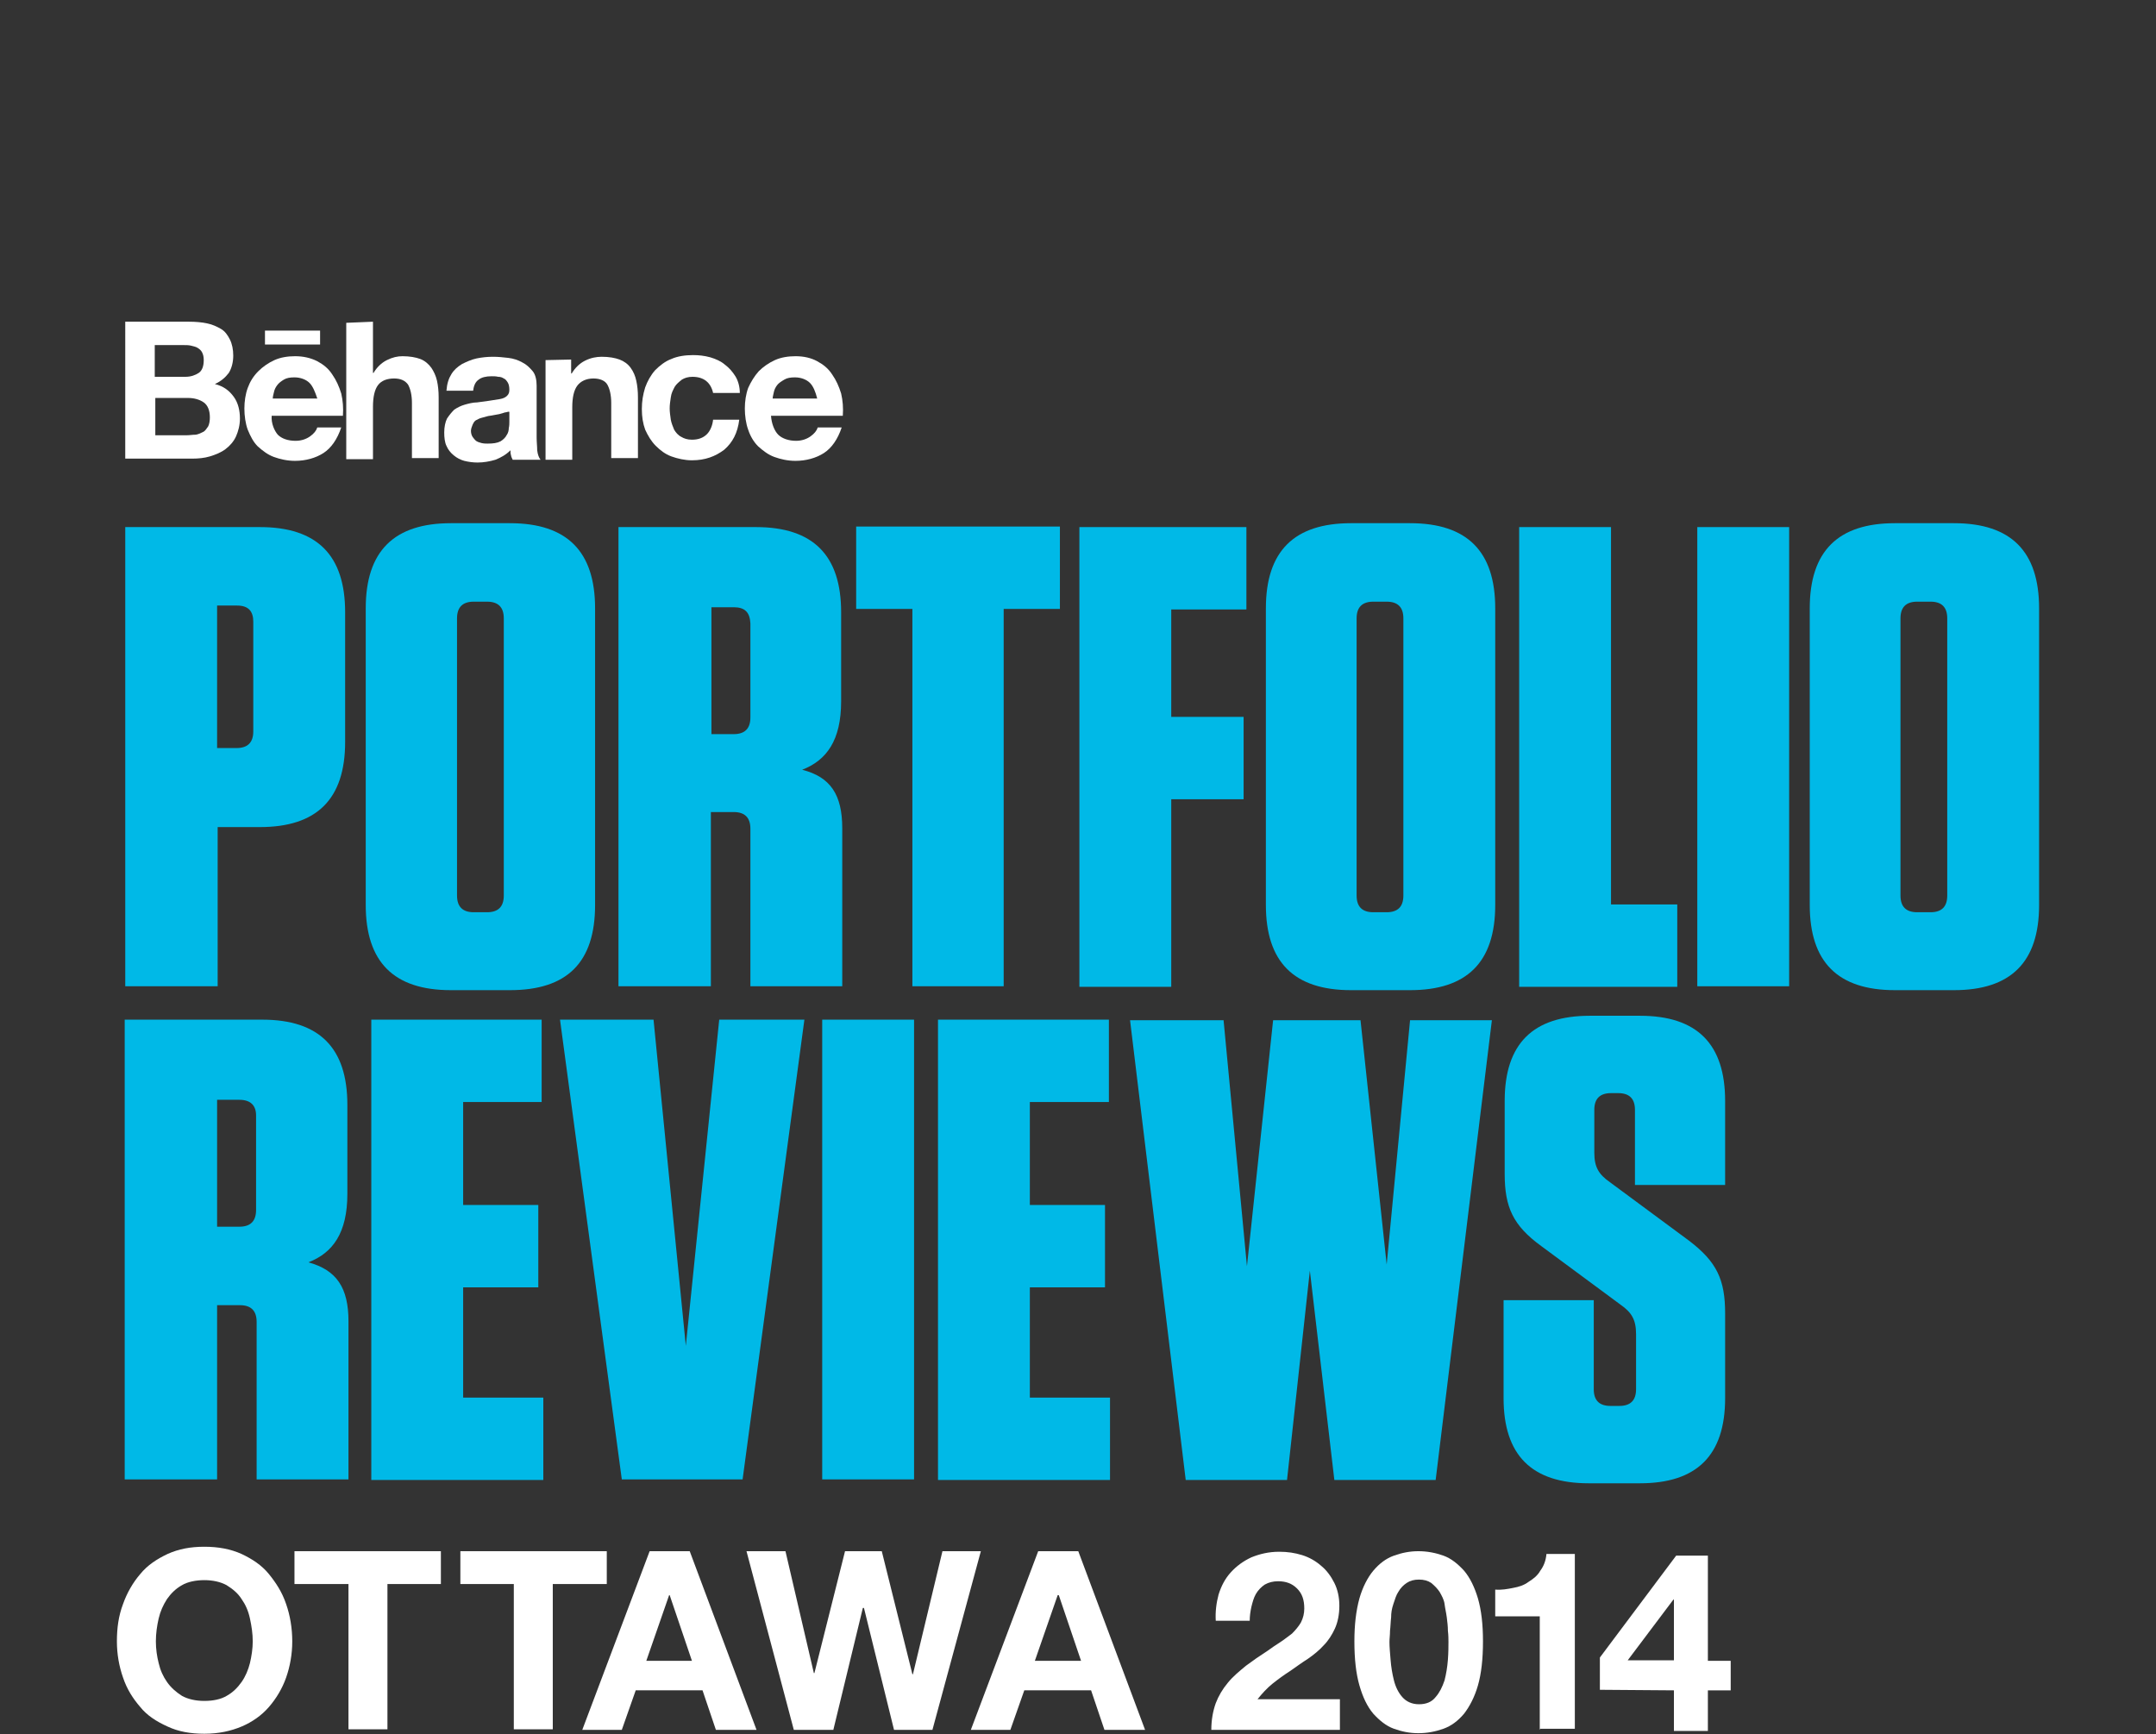 <?xml version="1.0" encoding="utf-8"?>
<!-- Generator: Adobe Illustrator 17.1.0, SVG Export Plug-In . SVG Version: 6.00 Build 0)  -->
<!DOCTYPE svg PUBLIC "-//W3C//DTD SVG 1.1//EN" "http://www.w3.org/Graphics/SVG/1.1/DTD/svg11.dtd">
<svg version="1.1" id="Layer_1" xmlns:x="http://ns.adobe.com/Extensibility/1.0/" xmlns:i="http://ns.adobe.com/AdobeIllustrator/10.0/" xmlns:graph="http://ns.adobe.com/Graphs/1.0/"
	 xmlns="http://www.w3.org/2000/svg" xmlns:xlink="http://www.w3.org/1999/xlink" xmlns:a="http://ns.adobe.com/AdobeSVGViewerExtensions/3.0/"
	 x="0px" y="0px" viewBox="0 0 387.3 311.6" style="enable-background:new 0 0 387.3 311.6;" xml:space="preserve">
<rect x="0" y="0" width="387.3" height="311.6" fill="#333333" stroke="none"/>
<g>
	<g style="enable-background:new    ;">
		<path style="fill:#FFFFFF;" d="M22.1,288.2c0.7-2,1.8-3.9,3.1-5.4c1.3-1.6,3-2.7,4.9-3.6c2-0.9,4.1-1.3,6.6-1.3
			c2.5,0,4.7,0.4,6.7,1.3c1.9,0.9,3.6,2,4.9,3.6c1.3,1.6,2.4,3.3,3.1,5.4c0.7,2,1.1,4.3,1.1,6.7c0,2.3-0.4,4.5-1.1,6.5
			c-0.7,2-1.8,3.8-3.1,5.3c-1.3,1.5-3,2.7-4.9,3.5c-1.9,0.8-4.1,1.3-6.7,1.3c-2.5,0-4.7-0.4-6.6-1.3c-2-0.9-3.7-2-4.9-3.5
			c-1.3-1.5-2.4-3.2-3.1-5.3c-0.7-2-1.1-4.2-1.1-6.5C21,292.5,21.3,290.3,22.1,288.2z M28.5,298.8c0.3,1.3,0.8,2.4,1.5,3.4
			s1.6,1.8,2.7,2.5c1.1,0.6,2.5,0.9,4,0.9c1.6,0,3-0.3,4-0.9c1.1-0.6,2-1.5,2.7-2.5c0.7-1,1.2-2.2,1.5-3.4c0.3-1.3,0.5-2.6,0.5-3.9
			c0-1.4-0.2-2.7-0.5-4.1s-0.8-2.5-1.5-3.5c-0.7-1.1-1.6-1.8-2.7-2.5c-1.1-0.6-2.5-0.9-4-0.9s-3,0.3-4,0.9c-1.1,0.6-2,1.5-2.7,2.5
			c-0.7,1.1-1.2,2.2-1.5,3.5c-0.3,1.3-0.5,2.7-0.5,4.1C28,296.3,28.2,297.6,28.5,298.8z"/>
		<path style="fill:#FFFFFF;" d="M52.9,284.6v-5.9h26.3v5.9h-9.6v26.1h-7v-26.1H52.9z"/>
		<path style="fill:#FFFFFF;" d="M82.7,284.6v-5.9H109v5.9h-9.7v26.1h-7v-26.1H82.7z"/>
		<path style="fill:#FFFFFF;" d="M123.9,278.7l12,32.1h-7.3l-2.4-7.1h-12l-2.5,7.1h-7.1l12.1-32.1L123.9,278.7L123.9,278.7z
			 M124.3,298.4l-4-11.8h-0.1l-4.1,11.8H124.3z"/>
		<path style="fill:#FFFFFF;" d="M160.6,310.8l-5.4-21.9H155l-5.3,21.9h-7.1l-8.5-32.1h7l5.1,21.9h0.1l5.5-21.9h6.6l5.5,22.1h0.1
			l5.3-22.1h6.9l-8.7,32.1H160.6z"/>
		<path style="fill:#FFFFFF;" d="M193.7,278.7l12,32.1h-7.3l-2.4-7.1h-12l-2.5,7.1h-7.1l12.1-32.1H193.7z M194.2,298.4l-4-11.8H190
			l-4.1,11.8H194.2z"/>
		<path style="fill:#FFFFFF;" d="M218.9,286.5c0.5-1.6,1.2-2.9,2.2-4c1-1.1,2.2-2,3.7-2.7c1.5-0.6,3.1-1,5-1c1.5,0,2.8,0.2,4.1,0.6
			c1.3,0.4,2.5,1.1,3.4,1.9c1,0.8,1.8,1.9,2.4,3.1s0.9,2.6,0.9,4.1c0,1.6-0.3,3-0.8,4.1c-0.5,1.1-1.2,2.2-2,3
			c-0.8,0.9-1.8,1.7-2.8,2.4c-1.1,0.7-2.2,1.5-3.2,2.2c-1.1,0.7-2.2,1.5-3.2,2.3c-1,0.8-1.9,1.8-2.7,2.8h14.8v5.5h-23.1
			c0-1.8,0.3-3.4,0.8-4.8c0.5-1.3,1.2-2.5,2.2-3.7c0.9-1.1,2-2,3.2-3c1.2-0.9,2.5-1.8,3.9-2.7c0.7-0.5,1.4-1,2.2-1.5
			c0.8-0.5,1.5-1.1,2.2-1.6c0.6-0.6,1.2-1.3,1.6-2c0.4-0.8,0.6-1.6,0.6-2.5c0-1.6-0.4-2.7-1.3-3.6c-0.9-0.9-2-1.3-3.4-1.3
			c-0.9,0-1.7,0.2-2.4,0.6c-0.6,0.4-1.2,1-1.6,1.7c-0.4,0.7-0.6,1.5-0.8,2.3c-0.2,0.9-0.3,1.7-0.3,2.5h-6.1
			C218.3,289.6,218.5,288,218.9,286.5z"/>
		<path style="fill:#FFFFFF;" d="M244.2,287.2c0.6-2.1,1.5-3.8,2.5-5c1.1-1.3,2.3-2.2,3.7-2.7c1.4-0.5,2.8-0.8,4.4-0.8
			c1.6,0,3.1,0.3,4.5,0.8c1.4,0.5,2.6,1.5,3.7,2.7c1.1,1.3,1.9,3,2.5,5c0.6,2.1,0.9,4.6,0.9,7.7c0,3.2-0.3,5.8-0.9,7.9
			c-0.6,2.1-1.5,3.8-2.5,5.1c-1.1,1.3-2.3,2.2-3.7,2.7c-1.4,0.5-2.9,0.8-4.5,0.8c-1.6,0-3-0.3-4.4-0.8c-1.4-0.5-2.6-1.5-3.7-2.7
			c-1.1-1.3-1.9-3-2.5-5.1s-0.9-4.7-0.9-7.9C243.3,291.9,243.6,289.4,244.2,287.2z M249.8,298.2c0.1,1.3,0.3,2.5,0.6,3.7
			c0.3,1.2,0.8,2.2,1.5,3c0.7,0.8,1.7,1.3,3,1.3s2.3-0.4,3-1.3c0.7-0.8,1.2-1.8,1.6-3c0.3-1.2,0.5-2.4,0.6-3.7
			c0.1-1.3,0.1-2.4,0.1-3.2c0-0.5,0-1.2-0.1-2c0-0.8-0.1-1.6-0.2-2.4c-0.1-0.8-0.3-1.6-0.4-2.4s-0.5-1.5-0.9-2.2
			c-0.4-0.6-0.9-1.1-1.5-1.6c-0.6-0.4-1.3-0.6-2.2-0.6c-0.9,0-1.6,0.2-2.2,0.6c-0.6,0.4-1.1,0.9-1.5,1.6c-0.4,0.6-0.6,1.3-0.9,2.2
			s-0.4,1.6-0.4,2.4c-0.1,0.8-0.1,1.6-0.2,2.4c0,0.8-0.1,1.4-0.1,2C249.6,295.9,249.7,297,249.8,298.2z"/>
		<path style="fill:#FFFFFF;" d="M276.6,310.8v-20.4h-8v-4.8c1.1,0.1,2.2-0.1,3.2-0.3c1.1-0.2,2-0.5,2.8-1.1c0.8-0.5,1.6-1.1,2.1-2
			c0.6-0.8,1-1.8,1.1-3h5.1v31.4h-6.4L276.6,310.8L276.6,310.8z"/>
		<path style="fill:#FFFFFF;" d="M287.4,303.6v-5.8l13.7-18.3h5.7v18.9h4.1v5.3h-4.1v7.3h-6.1v-7.3L287.4,303.6L287.4,303.6z
			 M300.6,287.4l-8.2,10.9h8.3v-10.9H300.6z"/>
	</g>
	<g>
		<path style="fill:#00B9E7;" d="M39.1,177.2H22.5V94.7h24.2C57,94.7,62,99.8,62,110v23.3c0,10.3-5.1,15.3-15.3,15.3h-7.6V177.2z
			 M42.6,108.8H39v25.6h3.5c2,0,3-1,3-3v-19.7C45.5,109.8,44.6,108.8,42.6,108.8z"/>
		<path style="fill:#00B9E7;" d="M91.6,177.9H81c-10.3,0-15.3-5.1-15.3-15.3v-53.3C65.7,99,70.8,94,81,94h10.6
			c10.3,0,15.3,5.1,15.3,15.3v53.3C106.9,172.9,101.9,177.9,91.6,177.9z M87.5,108.1h-2.4c-2,0-3,1-3,3v49.8c0,2,1,3,3,3h2.4
			c2,0,3-1,3-3v-49.8C90.5,109.1,89.5,108.1,87.5,108.1z"/>
		<path style="fill:#00B9E7;" d="M151.3,148.8v28.4h-16.5v-28.3c0-2-1-3-3-3h-4.1v31.3h-16.6V94.7h24.7c10.3,0,15.3,5.1,15.3,15.3
			v16c0,7-2.6,10.6-7,12.3C149.2,139.6,151.3,142.8,151.3,148.8z M131.8,109.1h-4v22.8h4c2,0,3-1,3-3V112
			C134.7,110,133.8,109.1,131.8,109.1z"/>
		<path style="fill:#00B9E7;" d="M163.9,177.2v-67.8h-10.1V94.6h36.6v14.8h-10.1v67.8L163.9,177.2L163.9,177.2z"/>
		<path style="fill:#00B9E7;" d="M223.9,94.7v14.8h-13.5v19.3h13v14.8h-13v33.7h-16.5V94.7H223.9z"/>
		<path style="fill:#00B9E7;" d="M253.3,177.9h-10.6c-10.3,0-15.3-5.1-15.3-15.3v-53.3c0-10.3,5.1-15.3,15.3-15.3h10.6
			c10.3,0,15.3,5.1,15.3,15.3v53.3C268.6,172.9,263.5,177.9,253.3,177.9z M249.1,108.1h-2.4c-2,0-3,1-3,3v49.8c0,2,1,3,3,3h2.4
			c2,0,3-1,3-3v-49.8C252.1,109.1,251.1,108.1,249.1,108.1z"/>
		<path style="fill:#00B9E7;" d="M289.4,94.7v67.8h11.9v14.8h-28.4V94.7H289.4z"/>
		<path style="fill:#00B9E7;" d="M321.4,177.2h-16.5V94.7h16.5V177.2z"/>
		<path style="fill:#00B9E7;" d="M351,177.9h-10.6c-10.3,0-15.3-5.1-15.3-15.3v-53.3c0-10.3,5.1-15.3,15.3-15.3H351
			c10.3,0,15.3,5.1,15.3,15.3v53.3C366.3,172.9,361.2,177.9,351,177.9z M346.8,108.1h-2.4c-2,0-3,1-3,3v49.8c0,2,1,3,3,3h2.4
			c2,0,3-1,3-3v-49.8C349.8,109.1,348.8,108.1,346.8,108.1z"/>
		<path style="fill:#00B9E7;" d="M62.6,237.4v28.4H46.1v-28.3c0-2-1-3-3-3H39v31.3H22.4v-82.6h24.7c10.3,0,15.3,5.1,15.3,15.3v16
			c0,7-2.6,10.6-7,12.3C60.5,228.2,62.6,231.4,62.6,237.4z M43,197.6h-4v22.8h4c2,0,3-1,3-3v-17C46,198.6,45,197.6,43,197.6z"/>
		<path style="fill:#00B9E7;" d="M97.3,183.3V198H83.2v18.5h13.5v14.8H83.2v19.8h14.4v14.8H66.7v-82.7H97.3z"/>
		<path style="fill:#00B9E7;" d="M111.7,265.8l-11.1-82.6h16.8l5.8,58.6l6-58.6h15.3l-11.1,82.6H111.7z"/>
		<path style="fill:#00B9E7;" d="M164.2,265.8h-16.5v-82.6h16.5V265.8z"/>
		<path style="fill:#00B9E7;" d="M199.2,183.3V198H185v18.5h13.5v14.8H185v19.8h14.4v14.8h-30.9v-82.7H199.2z"/>
		<path style="fill:#00B9E7;" d="M244.4,183.3l4.7,43.9l4.2-43.9H268l-10.1,82.6h-18.2l-4.4-37.6l-4.1,37.6h-18.2L203,183.3h16.8
			l4.2,44.2l4.7-44.2L244.4,183.3L244.4,183.3z"/>
		<path style="fill:#00B9E7;" d="M309.9,236v15.2c0,10.3-5.1,15.3-15.3,15.3h-9.2c-10.3,0-15.3-5.1-15.3-15.3v-17.6h16.2v16
			c0,2,1,3,3,3h1.6c2,0,3-1,3-3v-9.9c0-2.6-0.8-3.9-2.8-5.3l-14.2-10.5c-5.1-3.7-6.6-7-6.6-13v-13.1c0-10.3,5.1-15.3,15.3-15.3h9
			c10.3,0,15.3,5.1,15.3,15.3v15.1h-16.2v-13.5c0-2-1-3-3-3h-1.3c-2,0-3,1-3,3v7.7c0,2.6,0.8,3.9,2.8,5.3l14.2,10.5
			C308.4,226.7,309.9,229.9,309.9,236z"/>
	</g>
	<g>
		<path style="fill:#FFFFFF;" d="M34,57.8c1.1,0,2.3,0.1,3.2,0.3c1,0.2,1.8,0.6,2.5,1c0.7,0.4,1.2,1.1,1.6,1.9s0.6,1.8,0.6,2.9
			c0,1.2-0.3,2.3-0.8,3.1c-0.6,0.8-1.4,1.5-2.5,2c1.6,0.4,2.6,1.2,3.4,2.3c0.8,1.1,1.1,2.5,1.1,3.9c0,1.2-0.3,2.3-0.7,3.2
			c-0.4,0.9-1.1,1.7-1.9,2.3c-0.8,0.6-1.8,1-2.8,1.3c-1,0.3-2.1,0.4-3.2,0.4h-12V57.8L34,57.8L34,57.8z M33.3,67.7
			c1,0,1.8-0.3,2.4-0.7c0.6-0.4,0.9-1.2,0.9-2.3c0-0.6-0.1-1-0.3-1.4c-0.2-0.4-0.5-0.6-0.8-0.8c-0.3-0.2-0.8-0.3-1.2-0.4
			c-0.4-0.1-0.9-0.1-1.4-0.1h-5.1v5.7H33.3z M33.6,78.2c0.5,0,1-0.1,1.6-0.1c0.5-0.1,0.9-0.3,1.3-0.5s0.6-0.6,0.9-1
			c0.2-0.4,0.3-1,0.3-1.6c0-1.3-0.4-2.2-1.1-2.7c-0.7-0.5-1.7-0.8-2.8-0.8h-5.9v6.7L33.6,78.2L33.6,78.2z"/>
		<path style="fill:#FFFFFF;" d="M49.9,78.1c0.7,0.7,1.8,1.1,3.2,1.1c1,0,1.9-0.3,2.6-0.8c0.7-0.5,1.1-1,1.3-1.6h4.3
			c-0.7,2.1-1.8,3.7-3.2,4.6c-1.4,0.9-3.2,1.4-5.1,1.4c-1.4,0-2.7-0.3-3.8-0.7c-1.1-0.4-2-1.1-2.9-1.9c-0.8-0.8-1.3-1.8-1.8-3
			c-0.4-1.1-0.6-2.5-0.6-3.8c0-1.3,0.2-2.6,0.6-3.7c0.4-1.1,1-2.1,1.9-3c0.8-0.8,1.8-1.5,2.9-2c1.1-0.5,2.4-0.7,3.7-0.7
			c1.5,0,2.8,0.3,4,0.9c1.1,0.6,2,1.3,2.7,2.4c0.7,1,1.2,2.1,1.6,3.4c0.3,1.3,0.4,2.6,0.3,4H48.8C48.7,76.1,49.3,77.4,49.9,78.1z
			 M55.6,68.8c-0.6-0.6-1.6-1-2.7-1c-0.8,0-1.4,0.1-1.9,0.4c-0.5,0.3-0.9,0.6-1.2,1c-0.3,0.4-0.5,0.8-0.6,1.3
			c-0.1,0.4-0.2,0.8-0.2,1.1h8C56.6,70.4,56.2,69.4,55.6,68.8z"/>
		<path style="fill:#FFFFFF;" d="M67,57.8V67h0.1c0.6-1,1.4-1.8,2.4-2.3c1-0.5,1.9-0.7,2.8-0.7c1.3,0,2.4,0.2,3.2,0.5s1.5,0.9,2,1.6
			c0.4,0.6,0.8,1.4,1,2.3c0.2,0.9,0.3,1.9,0.3,3v10.9H74V72.4c0-1.5-0.3-2.6-0.7-3.3C72.8,68.4,72,68,70.8,68
			c-1.3,0-2.3,0.4-2.9,1.2c-0.6,0.8-0.9,2.1-0.9,3.9v9.4h-4.8V58L67,57.8L67,57.8z"/>
		<path style="fill:#FFFFFF;" d="M81.1,67.2c0.5-0.8,1.1-1.3,1.9-1.8c0.8-0.4,1.7-0.8,2.6-1c1-0.2,1.9-0.3,3-0.3
			c0.9,0,1.8,0.1,2.7,0.2c0.9,0.1,1.8,0.4,2.5,0.8c0.8,0.4,1.3,0.9,1.9,1.6c0.5,0.6,0.7,1.6,0.7,2.6v9.3c0,0.8,0.1,1.6,0.1,2.3
			c0.1,0.8,0.3,1.3,0.6,1.7h-5c-0.1-0.2-0.3-0.6-0.3-0.8c-0.1-0.3-0.1-0.6-0.1-0.9c-0.8,0.8-1.7,1.3-2.7,1.7c-1,0.3-2.1,0.5-3.2,0.5
			c-0.8,0-1.6-0.1-2.4-0.3c-0.7-0.2-1.3-0.5-1.9-1s-1-1-1.3-1.7c-0.3-0.6-0.4-1.5-0.4-2.4c0-1,0.2-1.9,0.5-2.5
			c0.4-0.6,0.8-1.1,1.3-1.6c0.6-0.4,1.2-0.7,1.9-0.9c0.7-0.2,1.5-0.4,2.2-0.4c0.7-0.1,1.5-0.2,2.2-0.3c0.7-0.1,1.3-0.2,1.9-0.3
			c0.6-0.1,1-0.3,1.3-0.6c0.3-0.3,0.4-0.6,0.4-1.1c0-0.5-0.1-1-0.3-1.3s-0.4-0.6-0.7-0.7c-0.3-0.2-0.6-0.3-1-0.3
			c-0.4-0.1-0.8-0.1-1.2-0.1c-1,0-1.8,0.2-2.3,0.6c-0.6,0.4-0.9,1.1-1,2h-4.8C80.3,68.9,80.6,68,81.1,67.2z M90.7,74.1
			c-0.3,0.1-0.6,0.2-1,0.3c-0.4,0.1-0.7,0.1-1.1,0.2s-0.8,0.1-1.1,0.2c-0.4,0.1-0.7,0.2-1.1,0.3s-0.6,0.3-0.9,0.4
			c-0.3,0.2-0.4,0.4-0.6,0.8c-0.1,0.3-0.3,0.7-0.3,1.1c0,0.4,0.1,0.8,0.3,1.1c0.2,0.3,0.4,0.5,0.6,0.7c0.3,0.2,0.6,0.3,1,0.4
			c0.4,0.1,0.8,0.1,1.1,0.1c1,0,1.7-0.1,2.3-0.4c0.5-0.3,0.9-0.7,1.1-1.1c0.3-0.4,0.4-0.9,0.4-1.3c0.1-0.4,0.1-0.8,0.1-1.1v-1.8
			C91.3,73.9,91,74.1,90.7,74.1z"/>
		<path style="fill:#FFFFFF;" d="M102.6,64.6v2.5h0.1c0.6-1,1.4-1.8,2.4-2.3c1-0.5,2-0.7,3-0.7c1.3,0,2.4,0.2,3.2,0.5s1.5,0.8,2,1.5
			c0.5,0.7,0.8,1.4,1,2.3c0.2,0.9,0.3,1.9,0.3,3v10.9h-4.8V72.4c0-1.5-0.3-2.6-0.7-3.3c-0.4-0.7-1.3-1.1-2.5-1.1
			c-1.3,0-2.3,0.5-2.9,1.3c-0.6,0.8-0.9,2.1-0.9,3.9v9.4H98V64.7L102.6,64.6L102.6,64.6z"/>
		<path style="fill:#FFFFFF;" d="M124.4,67.7c-0.8,0-1.4,0.2-1.9,0.5c-0.5,0.4-1,0.8-1.3,1.3c-0.3,0.6-0.6,1.1-0.7,1.9
			c-0.1,0.7-0.2,1.3-0.2,2c0,0.6,0.1,1.3,0.2,2c0.1,0.6,0.4,1.3,0.6,1.8c0.3,0.5,0.7,1,1.3,1.3c0.5,0.3,1.1,0.5,1.9,0.5
			c1.1,0,2-0.3,2.7-1c0.6-0.6,1-1.6,1.1-2.6h4.7c-0.3,2.4-1.2,4.1-2.7,5.4c-1.6,1.2-3.4,1.9-5.8,1.9c-1.3,0-2.6-0.3-3.7-0.7
			c-1.1-0.4-2-1.1-2.8-1.9c-0.8-0.8-1.4-1.8-1.9-2.9c-0.4-1.1-0.6-2.3-0.6-3.7s0.2-2.6,0.6-3.9c0.4-1.1,1-2.2,1.8-3.1
			c0.8-0.8,1.8-1.6,2.9-2c1.1-0.5,2.5-0.7,3.9-0.7c1,0,2,0.1,3.1,0.4c1,0.3,1.9,0.7,2.6,1.3c0.8,0.6,1.4,1.3,1.9,2.1s0.8,1.9,0.8,3
			h-4.8C127.7,68.8,126.5,67.7,124.4,67.7z"/>
		<rect x="47.6" y="59.4" style="fill:#FFFFFF;" width="9.9" height="2.5"/>
		<path style="fill:#FFFFFF;" d="M139.8,78.1c0.7,0.7,1.9,1.1,3.2,1.1c1,0,1.9-0.3,2.6-0.8c0.7-0.5,1.1-1,1.3-1.6h4.3
			c-0.7,2.1-1.8,3.7-3.2,4.6c-1.4,0.9-3.2,1.4-5.1,1.4c-1.4,0-2.7-0.3-3.8-0.7c-1.1-0.4-2-1.1-2.9-1.9c-0.8-0.8-1.4-1.8-1.8-3
			c-0.4-1.1-0.6-2.5-0.6-3.8c0-1.3,0.2-2.6,0.6-3.7c0.5-1.1,1.1-2.1,1.9-3c0.8-0.8,1.8-1.5,2.9-2c1.1-0.5,2.4-0.7,3.7-0.7
			c1.5,0,2.8,0.3,3.9,0.9c1.1,0.6,2,1.3,2.7,2.4c0.7,1,1.2,2.1,1.6,3.4c0.3,1.3,0.4,2.6,0.3,4h-12.9
			C138.6,76.1,139.1,77.4,139.8,78.1z M145.5,68.8c-0.6-0.6-1.6-1-2.7-1c-0.8,0-1.4,0.1-1.9,0.4c-0.5,0.3-1,0.6-1.3,1
			c-0.3,0.4-0.5,0.8-0.6,1.3c-0.1,0.5-0.2,0.8-0.2,1.1h8C146.5,70.4,146.1,69.4,145.5,68.8z"/>
	</g>
</g>
</svg>
